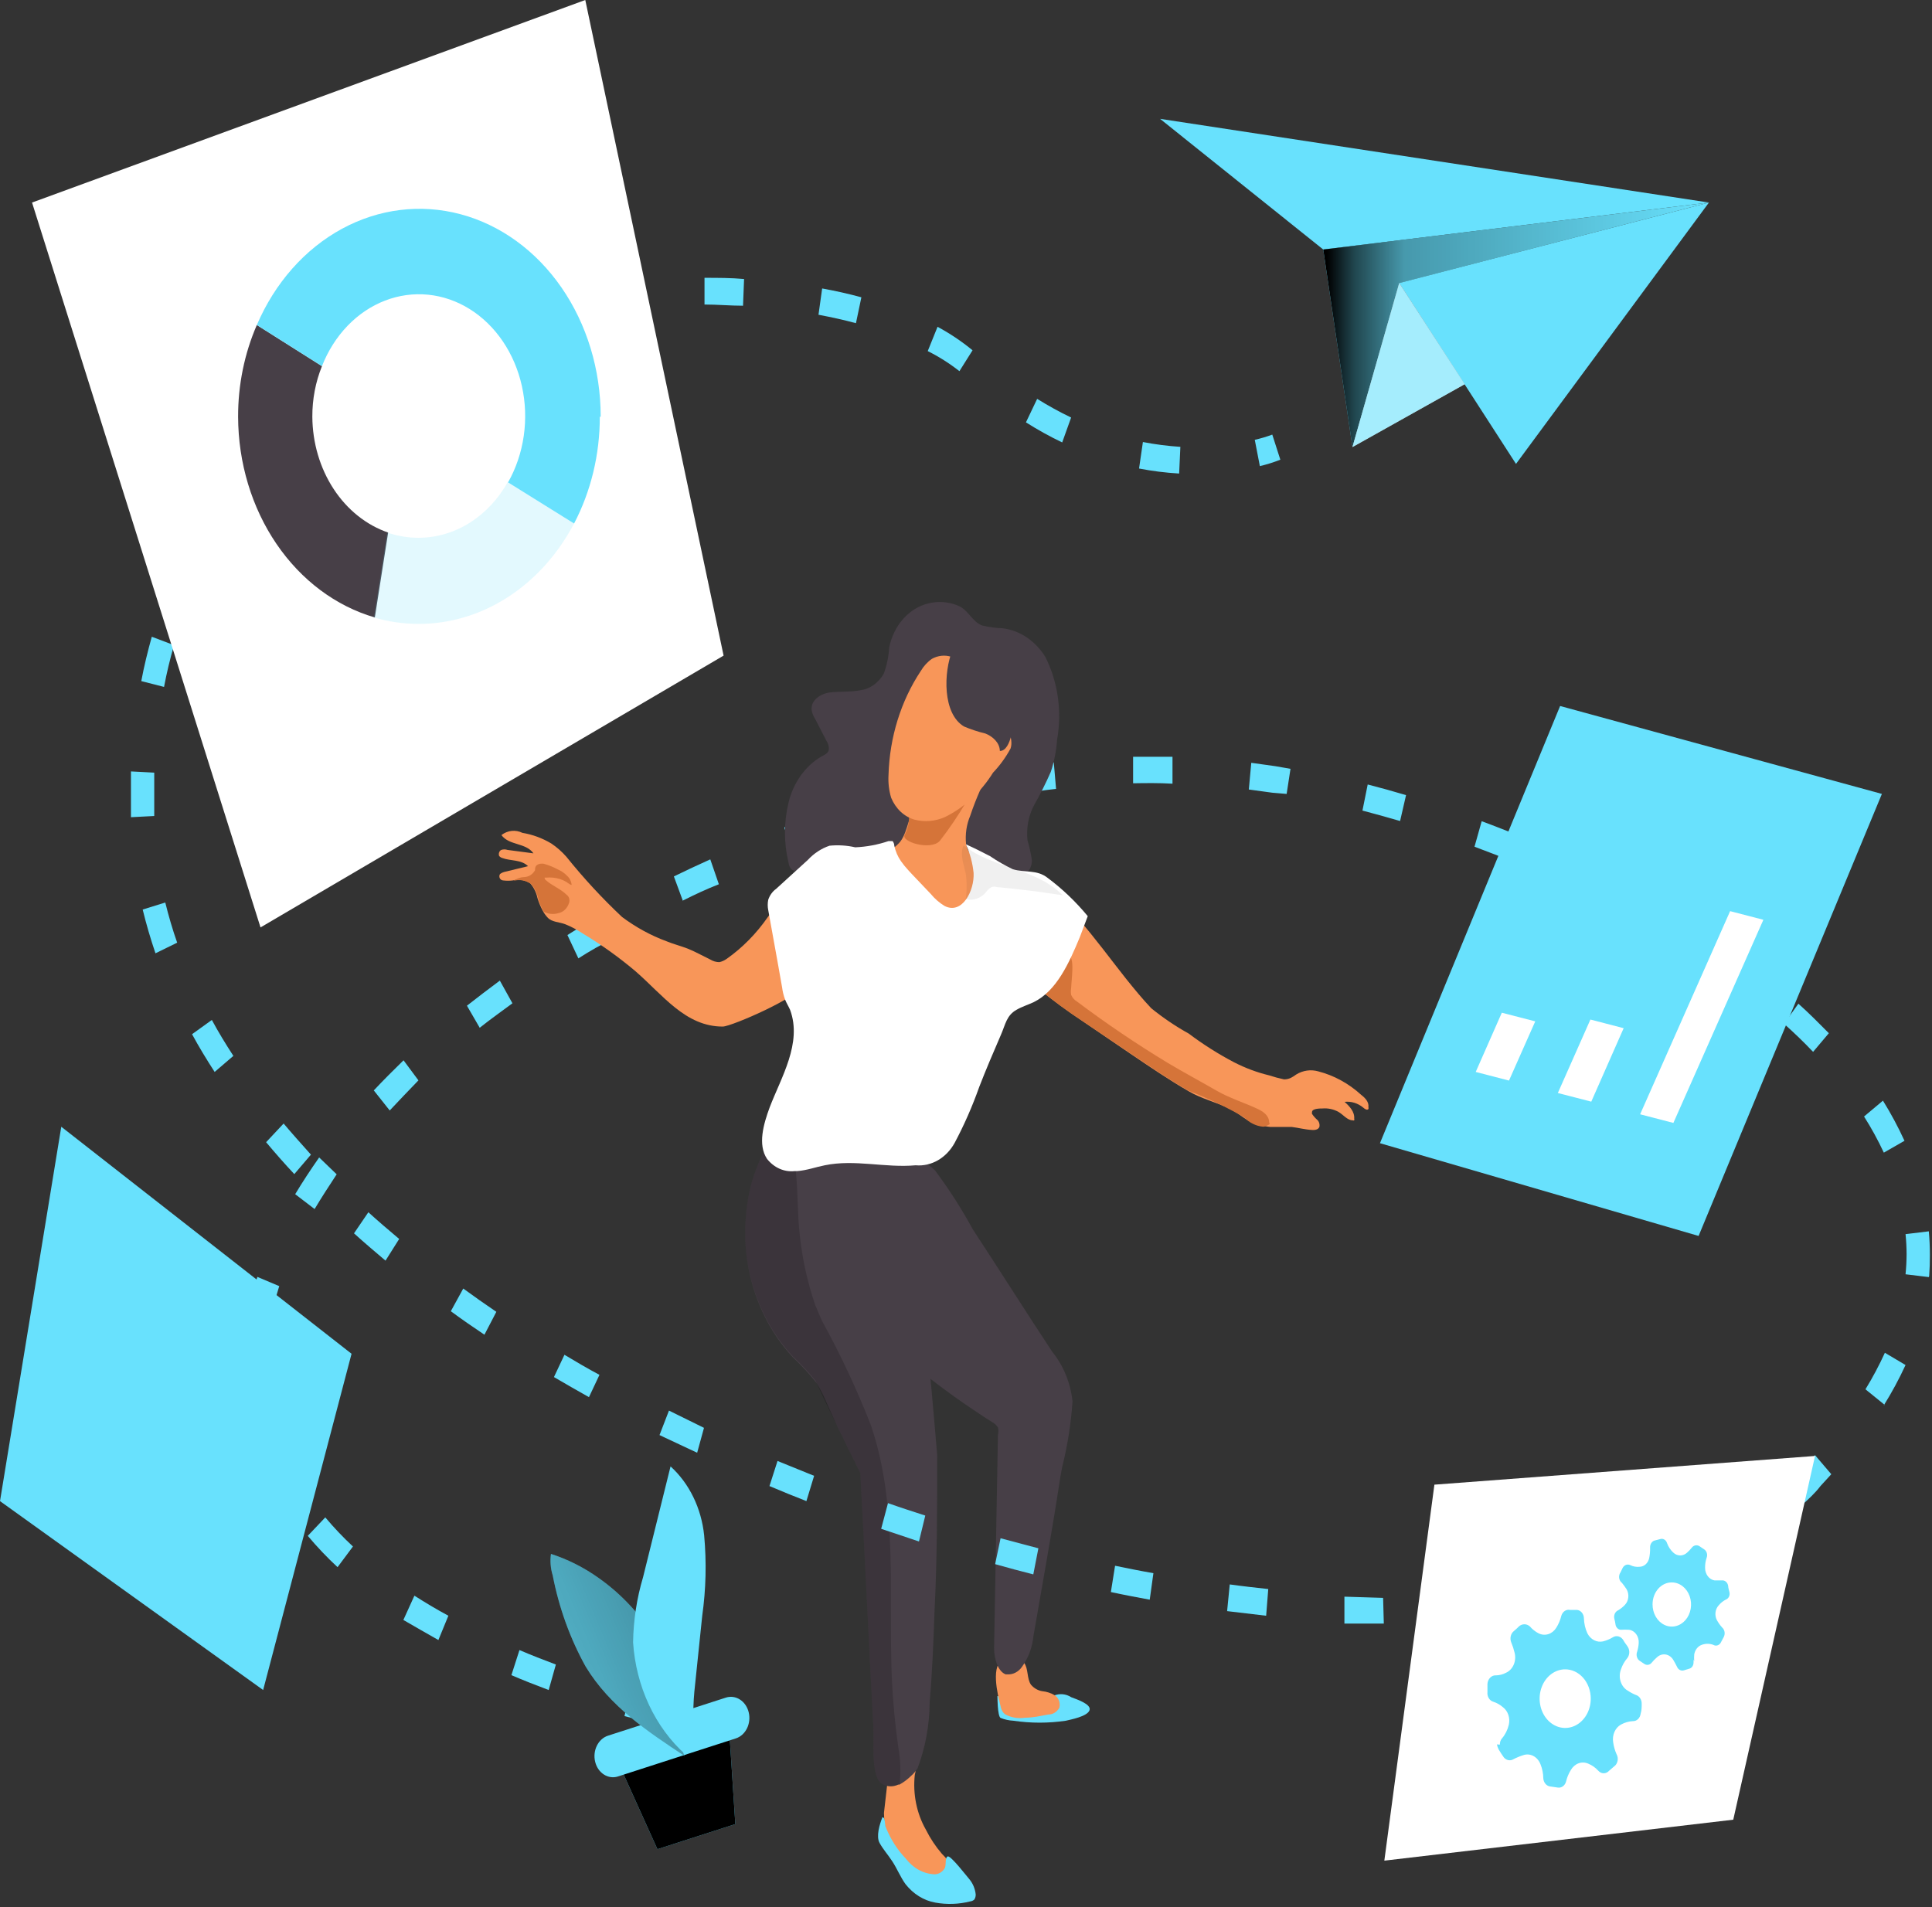 <svg width="391" height="386" viewBox="0 0 391 386" fill="none" xmlns="http://www.w3.org/2000/svg">
<rect x="0" y="0" width="391" height="386" fill="#333333" stroke="none"/>
<path d="M130.355 348.373L126.387 347.357L127.556 342.075C128.832 342.481 130.072 342.847 131.347 343.172L130.355 348.373Z" fill="#68E1FD"/>
<path d="M190.626 375.23C191.922 376.527 193.034 378.049 193.921 379.74C194.095 380.054 194.17 380.427 194.133 380.797C194.133 381.365 193.46 381.69 192.929 381.853C190.732 382.503 188.409 382.293 186.329 381.255C184.248 380.216 182.531 378.41 181.449 376.124C179.808 373.429 178.919 370.228 178.897 366.941L179.5 361.659C179.573 360.839 179.739 360.033 179.996 359.262C180.338 358.51 180.78 357.825 181.307 357.23C182.182 356.099 183.241 355.174 184.425 354.508C184.562 354.452 184.713 354.452 184.85 354.508C185.134 354.508 185.275 354.914 185.346 355.199C185.544 356.554 185.471 357.943 185.134 359.262C184.721 363.132 185.511 367.045 187.366 370.314C188.262 372.108 189.358 373.76 190.626 375.23Z" fill="#F89659"/>
<path d="M216.81 343.538C216.275 343.193 215.681 342.986 215.069 342.93C214.458 342.874 213.843 342.97 213.267 343.213C212.735 343.624 212.227 344.071 211.743 344.553C210.218 345.246 208.52 345.246 206.995 344.553C205.32 343.954 203.6 343.532 201.857 343.294C201.857 343.294 201.857 347.357 202.495 347.723C203.329 348.056 204.2 348.248 205.082 348.291C208.61 348.813 212.183 348.813 215.711 348.291C216.704 348.048 220.034 347.438 220.495 346.179C220.955 344.919 217.731 343.903 216.81 343.538Z" fill="#68E1FD"/>
<path d="M196.295 380.512C196.934 381.328 197.342 382.349 197.464 383.438C197.48 383.817 197.38 384.191 197.18 384.494C196.943 384.699 196.661 384.825 196.365 384.86C194.037 385.447 191.634 385.53 189.279 385.103C186.957 384.687 184.83 383.367 183.256 381.365C182.228 379.943 181.555 378.237 180.598 376.774C179.641 375.311 178.756 374.377 178.012 373.036C177.267 371.695 178.012 369.298 178.578 367.835C179.216 367.835 179.004 369.257 179.287 369.907C180.252 372.296 181.625 374.438 183.326 376.205C184.054 377.162 184.945 377.937 185.945 378.482C186.944 379.027 188.031 379.331 189.137 379.374C189.54 379.375 189.937 379.264 190.294 379.052C190.652 378.84 190.96 378.532 191.192 378.155C191.547 377.505 191.192 376.002 191.795 375.758C192.397 375.514 195.728 379.862 196.295 380.512Z" fill="#68E1FD"/>
<path d="M147.575 350.12L125.359 357.271L133.048 374.295L148.815 369.217L147.575 350.12Z" fill="#68E1FD"/>
<path d="M147.575 350.12L125.359 357.271L133.048 374.295L148.815 369.217L147.575 350.12Z" fill="url(#paint0_linear)"/>
<path d="M146.892 343.617L123.052 351.317C121.056 351.962 119.891 354.332 120.451 356.611C121.01 358.889 123.083 360.214 125.079 359.569L148.919 351.869C150.915 351.224 152.08 348.854 151.521 346.576C150.961 344.297 148.889 342.972 146.892 343.617Z" fill="#68E1FD"/>
<path d="M234.774 24.054L345.854 40.997L267.797 50.505L234.774 24.054Z" fill="#68E1FD"/>
<path d="M267.797 50.505L273.714 90.486L283.174 57.29L345.854 40.997L267.797 50.505Z" fill="#68E1FD"/>
<path d="M267.797 50.505L273.714 90.486L283.174 57.29L345.854 40.997L267.797 50.505Z" fill="url(#paint1_linear)"/>
<path d="M306.808 93.899L283.175 57.29L345.854 40.997L306.808 93.899Z" fill="#68E1FD"/>
<path d="M273.714 90.486L296.426 77.768L283.175 57.29L273.714 90.486Z" fill="white"/>
<path opacity="0.59" d="M273.714 90.486L296.426 77.768L283.175 57.29L273.714 90.486Z" fill="#68E1FD"/>
<path d="M254.97 94.346L253.943 89.023C255.141 88.752 256.324 88.4 257.486 87.967L259.116 93.046C257.76 93.582 256.375 94.016 254.97 94.346Z" fill="#68E1FD"/>
<path d="M111.045 342.075C108.458 341.1 105.943 340.125 103.498 339.068L105.128 333.989C107.502 335.005 109.982 335.98 112.497 336.915L111.045 342.075ZM88.722 331.958C86.242 330.576 83.833 329.154 81.636 327.895L83.868 322.978C86.03 324.36 88.333 325.741 90.742 327.041L88.722 331.958ZM280.057 328.626H272.084V323.181L279.915 323.425L280.057 328.626ZM296.001 328.301L295.753 322.897C298.411 322.897 301.033 322.531 303.548 322.247L303.938 327.651C301.458 327.935 298.8 328.138 296.072 328.301H296.001ZM256.246 327.041L248.345 326.107L248.876 320.703C251.498 321.069 254.085 321.353 256.671 321.637L256.246 327.041ZM320.024 325.091L319.209 319.768C321.796 319.24 324.382 318.631 326.827 317.981L327.89 323.263C325.233 324.116 322.575 324.725 319.882 325.254L320.024 325.091ZM343.303 317.94L341.638 312.902C344.118 311.805 346.492 310.667 348.724 309.448L350.779 314.324C348.264 315.786 345.748 317.005 343.161 318.102L343.303 317.94ZM68.314 317.209C66.192 315.242 64.18 313.125 62.29 310.87L65.833 307.132C67.591 309.227 69.46 311.195 71.431 313.024L68.314 317.209ZM364.669 304.613L361.763 300.306C363.003 299.209 364.208 298.031 365.307 296.812L367.326 294.536L370.621 298.396L368.425 300.794C367.326 302.256 365.874 303.556 364.527 304.775L364.669 304.613ZM52.865 295.349C51.659 292.487 50.709 289.492 50.03 286.41L54.637 285.232C55.164 288.033 55.96 290.758 57.011 293.358L52.865 295.349ZM141.091 294.049L133.473 290.473L135.387 285.516C137.761 286.694 140.17 287.873 142.473 289.01L141.091 294.049ZM381.393 284.338L377.531 281.209C378.982 278.846 380.296 276.376 381.464 273.814L385.645 276.293C384.333 279.141 382.853 281.883 381.216 284.5L381.393 284.338ZM119.194 282.794C116.785 281.453 114.411 280.072 112.108 278.731L114.234 274.221C116.537 275.602 118.875 276.984 121.32 278.284L119.194 282.794ZM98.041 270.158C95.738 268.614 93.435 267.029 91.238 265.404L93.754 260.812C95.915 262.397 98.183 263.982 100.451 265.526L98.041 270.158ZM54.459 268.573L49.818 267.557C50.364 264.46 51.123 261.417 52.086 258.456L56.514 260.325C55.676 262.945 55.013 265.634 54.53 268.37L54.459 268.573ZM390.357 258.496L385.645 257.927C385.78 256.579 385.851 255.222 385.857 253.864C385.853 252.506 385.782 251.15 385.645 249.801L390.357 249.232C390.499 250.812 390.57 252.398 390.57 253.986C390.579 255.424 390.532 256.861 390.428 258.293L390.357 258.496ZM78.022 255.165C75.861 253.336 73.699 251.508 71.644 249.639L74.549 245.372C76.569 247.201 78.66 248.989 80.786 250.776L78.022 255.165ZM63.672 244.722L59.739 241.716C61.227 239.237 62.857 236.759 64.593 234.28L68.136 237.693C66.613 240.009 65.054 242.406 63.672 244.722ZM59.562 237.652C57.578 235.54 55.664 233.346 53.857 231.192L57.4 227.413C59.172 229.526 60.944 231.477 62.928 233.711L59.562 237.652ZM381.251 233.305C380.066 230.764 378.728 228.32 377.247 225.991L381.074 222.781C382.683 225.376 384.139 228.09 385.432 230.908L381.251 233.305ZM78.872 224.772L75.648 220.709C77.561 218.678 79.581 216.646 81.671 214.615L84.683 218.678C82.663 220.79 80.715 222.781 78.872 224.772ZM43.44 216.971C41.81 214.452 40.251 211.892 38.869 209.332L42.873 206.448C44.184 208.886 45.672 211.323 47.231 213.721L43.44 216.971ZM366.936 212.908C365.129 210.998 363.145 209.089 361.055 207.22L363.96 203.157C366.157 205.107 368.212 207.22 370.125 209.129L366.936 212.908ZM97.085 208.032L94.498 203.563C96.659 201.856 98.927 200.15 101.159 198.484L103.71 203.075C101.584 204.66 99.21 206.326 97.085 208.032ZM348.264 197.021C346.102 195.477 343.835 193.974 341.532 192.511L343.835 187.757C346.209 189.261 348.547 190.845 350.744 192.389L348.264 197.021ZM117.068 194.014L114.836 189.261C117.139 187.798 119.548 186.376 121.922 185.197L124.048 190.073C121.71 191.13 119.3 192.552 117.068 193.974V194.014ZM31.464 192.958C30.472 190.033 29.586 187.026 28.877 184.1L33.448 182.678C34.121 185.401 34.936 188.204 35.858 190.805L31.464 192.958ZM327.607 184.466L320.52 180.85L322.363 175.852C324.808 177.071 327.288 178.29 329.662 179.55L327.607 184.466ZM138.221 182.394L136.379 177.396C138.788 176.218 141.304 175.04 143.749 173.943L145.485 178.981C143.076 179.915 140.56 181.094 138.221 182.272V182.394ZM305.851 174.268C303.406 173.293 300.926 172.317 298.411 171.383L299.863 166.223C302.414 167.157 304.965 168.173 307.41 169.148L305.851 174.268ZM160.225 172.642L158.737 167.482C161.288 166.548 163.839 165.613 166.39 164.76L167.736 169.961C165.362 170.936 162.705 171.83 160.225 172.642ZM283.352 166.182C280.836 165.451 278.25 164.719 275.734 164.069L276.797 158.787C279.348 159.437 281.97 160.169 284.557 160.941L283.352 166.182ZM26.503 165.41C26.503 163.947 26.503 162.525 26.503 161.103C26.503 159.681 26.503 157.771 26.503 156.146L31.216 156.39C31.216 157.934 31.216 159.478 31.216 161.103C31.216 162.728 31.216 163.825 31.216 165.166L26.503 165.41ZM182.866 165.41L181.803 160.453C184.39 159.762 187.011 159.112 189.598 158.503L190.519 163.825C187.968 164.191 185.382 164.841 182.866 165.491V165.41ZM260.392 160.697L257.486 160.453L252.738 159.803L253.234 154.399L258.159 155.09L261.171 155.618L260.392 160.697ZM205.968 160.697L205.33 155.333C207.987 154.927 210.645 154.602 213.267 154.318L213.727 159.681C211.141 159.925 208.554 160.453 205.968 160.656V160.697ZM229.318 158.584V153.18C231.975 153.18 234.632 153.18 237.29 153.18V158.625C234.526 158.462 231.904 158.503 229.318 158.543V158.584ZM33.2 139.04L28.594 137.862C29.161 134.815 29.905 131.808 30.72 128.882L35.22 130.589C34.414 133.362 33.739 136.183 33.2 139.04ZM41.42 114.662L37.346 111.939C38.718 109.254 40.208 106.65 41.81 104.138L45.637 107.348C44.09 109.679 42.659 112.107 41.349 114.621L41.42 114.662ZM238.636 95.849C235.917 95.692 233.207 95.352 230.522 94.834L231.302 89.47C233.812 89.955 236.343 90.281 238.884 90.445L238.636 95.849ZM55.877 94.305L52.688 90.242C54.672 88.211 56.763 86.179 58.959 84.31L61.794 88.657C59.739 90.486 57.719 92.355 55.877 94.305ZM214.968 89.551C212.459 88.354 210.01 86.998 207.633 85.488L209.901 80.734C212.136 82.125 214.43 83.386 216.775 84.513L214.968 89.551ZM74.833 79.19L72.601 74.396C74.939 73.014 77.384 71.633 79.687 70.333L81.601 75.29C79.404 76.59 77.03 77.89 74.833 79.19ZM194.169 75.127C192.148 73.543 190.001 72.183 187.756 71.064L189.74 66.148C192.224 67.479 194.597 69.07 196.826 70.902L194.169 75.127ZM96.34 69.195L94.959 63.994C97.474 63.141 100.096 62.328 102.718 61.556L103.817 66.838C101.301 67.529 98.785 68.342 96.34 69.195ZM173.228 65.416C170.819 64.766 168.268 64.198 165.646 63.71L166.39 58.387C169.118 58.875 171.776 59.484 174.327 60.175L173.228 65.416ZM119.3 63.466L118.627 58.103C121.249 57.697 123.942 57.331 126.6 57.046L127.025 62.45C124.261 62.938 121.674 62.938 119.3 63.466ZM150.375 61.882C147.823 61.882 145.201 61.638 142.579 61.638V56.234C145.272 56.234 147.965 56.234 150.587 56.477L150.375 61.882Z" fill="#68E1FD"/>
<path d="M179.96 131.036C179.851 132.867 179.48 134.665 178.862 136.359C178.323 137.3 177.608 138.091 176.768 138.675C175.928 139.258 174.985 139.619 174.008 139.731C172.059 140.097 170.075 139.934 168.126 140.137C166.177 140.341 164.051 141.641 164.264 143.713C164.364 144.348 164.595 144.947 164.937 145.46L167.311 150.051C167.618 150.501 167.77 151.066 167.736 151.636C167.736 152.408 166.85 152.814 166.213 153.139C164.606 154.079 163.187 155.391 162.047 156.993C160.906 158.595 160.068 160.451 159.587 162.444C158.62 166.431 158.62 170.646 159.587 174.633C159.617 174.913 159.694 175.182 159.816 175.426C159.938 175.67 160.101 175.884 160.296 176.055C160.621 176.258 160.988 176.357 161.358 176.34C162.471 176.557 163.533 177.028 164.483 177.726C165.433 178.424 166.25 179.335 166.886 180.403C168.116 182.62 169.217 184.927 170.181 187.31C172.836 193.02 176.713 197.862 181.449 201.38C186.184 204.898 191.622 206.978 197.251 207.423C198.173 207.527 199.104 207.402 199.98 207.057C201.028 206.449 201.874 205.464 202.389 204.254C204.834 199.134 204.125 192.999 204.302 187.392C204.292 184.609 204.749 181.85 205.649 179.265C206.216 177.803 206.747 177.721 207.562 176.868C207.95 176.575 208.269 176.177 208.492 175.71C208.714 175.242 208.833 174.719 208.838 174.186C208.649 172.804 208.353 171.444 207.952 170.123C207.658 167.57 208.16 164.98 209.369 162.81C210.57 160.685 211.67 158.488 212.664 156.227C213.356 154.126 213.785 151.924 213.94 149.686C214.952 143.974 214.107 138.034 211.566 132.986C210.572 131.373 209.29 130.021 207.806 129.02C206.321 128.018 204.668 127.39 202.956 127.176C201.55 127.129 200.151 126.939 198.775 126.607C196.684 125.835 195.976 123.357 193.779 122.544C191.877 121.783 189.829 121.642 187.862 122.138C185.945 122.61 184.184 123.697 182.785 125.272C181.387 126.848 180.407 128.847 179.96 131.036Z" fill="#473F47"/>
<path d="M202.495 345.325C202.563 345.736 202.708 346.124 202.921 346.463C203.107 346.743 203.35 346.966 203.629 347.113C204.838 347.689 206.159 347.886 207.456 347.682C209.05 347.682 210.609 347.316 212.168 347.032C212.612 347.037 213.05 346.913 213.44 346.671C213.83 346.43 214.161 346.078 214.401 345.65C214.515 345.168 214.483 344.656 214.309 344.198C214.135 343.74 213.83 343.364 213.444 343.131C212.671 342.678 211.829 342.402 210.964 342.319C210.092 342.19 209.282 341.733 208.661 341.018C207.775 339.759 208.165 337.768 207.243 336.549C206.678 336.064 206.02 335.74 205.323 335.606C204.627 335.472 203.912 335.53 203.24 335.777C200.37 336.793 201.893 343.009 202.495 345.325Z" fill="#F89659"/>
<path d="M214.967 296.934C214.79 297.787 214.649 298.64 214.507 299.493C212.912 310.057 210.964 320.581 209.157 331.104C208.931 333.421 208.118 335.611 206.818 337.402C206.463 337.907 206.007 338.307 205.489 338.569C204.971 338.83 204.406 338.946 203.842 338.906H203.523C202.035 338.337 201.184 335.94 201.184 333.542L201.964 290.473C202.086 289.968 202.086 289.434 201.964 288.929C201.67 288.472 201.28 288.108 200.83 287.873C199.767 287.223 198.739 286.532 197.712 285.841C194.558 283.769 191.476 281.534 188.464 279.218C184.425 276.09 180.492 272.799 176.701 269.264C173.945 267.339 171.76 264.507 170.429 261.137C169.168 256.993 167.725 252.925 166.106 248.948C164.233 243.926 162.005 239.089 159.445 234.483C159.126 233.955 157.922 231.273 157.248 231.151L183.008 234.402C185.292 234.287 187.526 235.19 189.244 236.921C192.051 240.679 194.609 244.672 196.897 248.867C202.247 256.993 207.527 265.404 212.983 273.652C215.222 276.411 216.648 279.908 217.058 283.647C216.754 288.145 216.054 292.597 214.967 296.934Z" fill="#473F47"/>
<path d="M185.7 357.921C185.352 358.476 184.935 358.969 184.46 359.384C183.731 360.113 182.921 360.728 182.051 361.212H181.803C180.816 361.68 179.707 361.68 178.72 361.212C176.134 359.953 176.913 352.68 176.771 349.835C176.523 345.366 176.311 340.937 176.063 336.468C175.638 327.773 175.177 319.078 174.752 310.342C174.539 306.279 174.291 302.216 174.114 298.152L172.803 295.511L172.201 294.333L171.492 292.911L170.748 291.326C170.323 290.514 169.898 289.62 169.437 288.685C168.693 287.101 167.984 285.435 167.24 283.81C166.776 282.718 166.256 281.66 165.681 280.64C165.492 280.296 165.278 279.97 165.043 279.665C163.625 277.903 162.097 276.26 160.473 274.749C155.572 269.514 152.31 262.574 151.189 255.002C150.896 252.934 150.777 250.839 150.835 248.745C150.873 245.49 151.327 242.26 152.182 239.156C152.852 236.941 153.706 234.804 154.733 232.777C155.539 230.974 156.619 229.351 157.922 227.982C158.531 227.336 159.224 226.801 159.977 226.398C164.866 223.838 169.827 230.217 173.228 233.589C176.63 236.962 182.511 241.716 184.354 246.795C186.196 251.873 189.669 294.536 189.669 294.536C189.669 305.019 189.669 315.502 189.137 325.944C188.925 332.161 188.677 338.377 188.145 344.553C188.121 349.152 187.29 353.699 185.7 357.921Z" fill="#473F47"/>
<path d="M182.051 361.212H181.803C180.816 361.68 179.707 361.68 178.72 361.212C176.134 359.953 176.913 352.68 176.771 349.835C176.523 345.366 176.311 340.937 176.063 336.468C175.638 327.773 175.177 319.078 174.752 310.342C174.539 306.279 174.291 302.216 174.114 298.152L172.803 295.511L172.201 294.333L171.492 292.911L170.748 291.326C170.323 290.514 169.898 289.62 169.437 288.685L166.921 283.525L165.043 279.462C163.625 277.7 162.097 276.057 160.473 274.546C155.606 269.364 152.346 262.502 151.189 255.002C150.896 252.934 150.777 250.839 150.835 248.745C150.873 245.49 151.327 242.26 152.182 239.156C152.852 236.941 153.706 234.804 154.733 232.777C155.539 230.974 156.619 229.351 157.922 227.982C158.207 228.283 158.457 228.624 158.666 228.998C161.358 233.427 161.217 239.237 161.5 244.641C161.678 251.382 162.877 258.036 165.043 264.307L166 266.541C166.128 266.861 166.27 267.173 166.425 267.476C170.119 274.194 173.398 281.199 176.24 288.442C181.803 304.694 179.783 322.491 180.492 339.718C180.711 344.484 181.16 349.231 181.838 353.939C182.256 356.334 182.328 358.791 182.051 361.212Z" fill="url(#paint2_linear)"/>
<path d="M261.419 228.104C259.966 228.104 258.514 228.104 257.096 228.104C255.608 227.968 254.148 227.557 252.774 226.885C251.463 226.194 250.364 225.138 249.018 224.488C246.254 223.106 243.242 222.456 240.55 220.872C236.475 218.515 232.542 215.833 228.644 213.192L219.219 206.773C216.035 204.684 212.948 202.405 209.972 199.947L208.235 198.403C207.385 197.59 206.322 196.696 205.259 197.062C204.828 197.296 204.442 197.628 204.125 198.037C202.892 199.973 202.112 202.239 201.858 204.619C201.391 206.693 200.688 208.688 199.767 210.551C198.031 214.208 196.401 217.946 194.523 221.481C193.159 224.939 191.235 228.069 188.854 230.705C187.29 231.654 185.503 232.009 183.752 231.72C180.006 231.145 176.221 230.981 172.449 231.233C170.723 231.699 168.971 232.025 167.205 232.208C164.476 232.141 161.835 231.089 159.658 229.201C157.744 227.495 158.595 225.138 159.374 222.903C162.351 214.005 165.291 208.804 161.819 199.662C162.492 201.45 148.071 207.788 146.264 207.788C138.717 207.788 134.217 201.45 128.548 196.534C125.177 193.697 121.624 191.157 117.919 188.936C116.792 188.184 115.606 187.558 114.375 187.067C113.206 186.62 111.683 186.66 110.832 185.726C110.478 185.354 110.168 184.931 109.911 184.466C109.441 183.627 109.061 182.727 108.777 181.784C108.539 180.662 108.037 179.636 107.324 178.818C106.255 178.101 104.987 177.882 103.781 178.209C103.133 178.29 102.48 178.29 101.832 178.209C101.709 178.205 101.589 178.17 101.478 178.106C101.368 178.043 101.271 177.953 101.195 177.843C101.105 177.709 101.057 177.545 101.057 177.376C101.057 177.207 101.105 177.043 101.195 176.909C101.441 176.716 101.718 176.578 102.01 176.502L106.864 175.324C105.482 173.943 103.321 174.308 101.62 173.658C101.391 173.588 101.182 173.447 101.017 173.252C100.934 173.025 100.932 172.771 101.012 172.542C101.091 172.314 101.246 172.131 101.443 172.033C101.858 171.888 102.302 171.888 102.718 172.033L107.962 172.724C106.403 170.53 103.072 171.18 101.478 169.026C102.098 168.55 102.812 168.26 103.554 168.182C104.297 168.104 105.045 168.241 105.73 168.579C107.771 168.913 109.748 169.641 111.576 170.733C112.687 171.475 113.711 172.376 114.623 173.414C118.126 177.774 121.891 181.847 125.891 185.604C128.687 187.694 131.713 189.348 134.891 190.52C136.272 191.089 137.725 191.455 139.107 191.983C140.489 192.511 142.225 193.486 143.749 194.218C144.316 194.564 144.949 194.745 145.591 194.746C146.106 194.633 146.598 194.412 147.044 194.096C150.243 191.848 153.073 188.974 155.406 185.604C157.922 182.191 160.862 179.184 163.52 175.934C164.55 174.539 165.831 173.416 167.276 172.642C169.969 171.586 172.839 173.13 175.709 173.252C176.905 173.32 178.101 173.098 179.218 172.601C180.335 172.104 181.349 171.343 182.193 170.367C183.858 168.132 183.787 164.801 185.736 162.566C186.83 161.376 188.192 160.56 189.669 160.209C191.289 159.608 192.865 158.861 194.381 157.975C195.586 157.324 197.11 156.715 198.173 157.649C198.338 157.773 198.473 157.941 198.566 158.14C198.658 158.339 198.706 158.562 198.704 158.787C198.697 159.181 198.586 159.564 198.385 159.884C197.632 161.575 196.958 163.311 196.366 165.085C195.603 166.874 195.307 168.878 195.515 170.855C196.011 173.658 199.058 175.243 201.113 176.259C204.09 177.721 207.385 177.965 210.361 179.347C213.329 180.918 215.992 183.156 218.192 185.929C221.735 189.992 224.676 194.055 227.9 198.118C229.53 200.15 231.195 202.181 233.003 204.091C235.403 206.034 237.939 207.746 240.585 209.211C243.51 211.414 246.578 213.356 249.762 215.021C252.035 216.188 254.411 217.074 256.848 217.662C257.84 217.99 258.845 218.262 259.86 218.475C260.923 218.475 261.49 218.068 262.376 217.459C263.727 216.65 265.289 216.433 266.769 216.849C269.967 217.664 272.96 219.303 275.521 221.644C276.265 222.213 277.08 223.066 276.939 224.082C276.976 224.214 276.976 224.356 276.939 224.488C276.655 224.772 276.23 224.488 275.911 224.204C274.814 223.295 273.466 222.876 272.12 223.025C273.112 223.919 274.175 225.016 274.068 226.438C274.104 226.543 274.104 226.659 274.068 226.763C274.019 226.792 273.964 226.807 273.909 226.807C273.854 226.807 273.799 226.792 273.75 226.763C272.651 226.763 271.836 225.585 270.809 225.016C269.811 224.494 268.714 224.27 267.62 224.366C267.124 224.366 265.529 224.366 265.529 225.097C265.499 225.217 265.499 225.344 265.529 225.463C265.826 225.905 266.171 226.301 266.557 226.641C266.749 226.808 266.895 227.034 266.977 227.294C267.059 227.554 267.073 227.835 267.017 228.104C266.769 228.673 266.096 228.754 265.529 228.714C264.041 228.632 262.766 228.267 261.419 228.104Z" fill="#F89659"/>
<path d="M256.955 227.535C256.566 227.812 256.132 227.992 255.679 228.064C254.213 227.946 252.825 227.258 251.746 226.113C248.101 224.035 244.336 222.243 240.479 220.75C236.404 218.393 232.471 215.712 228.573 213.071L219.219 206.773C216.035 204.684 212.948 202.405 209.971 199.947C210.786 200.637 214.152 194.786 214.719 194.258C218.015 191.17 216.845 197.793 216.774 200.028C216.703 200.471 216.703 200.926 216.774 201.369C217.03 201.947 217.44 202.417 217.944 202.71C223.896 207.179 230.026 211.323 236.333 215.143C239.522 217.052 242.817 218.8 246.041 220.669C248.699 222.213 251.569 223.107 254.333 224.366C255.502 224.894 256.813 225.707 256.848 227.129C256.902 227.257 256.938 227.394 256.955 227.535Z" fill="#D57439"/>
<path d="M183.964 164.882C184.049 166.304 183.752 167.722 183.114 168.945C182.193 170.367 188.358 172.236 190.2 170.205C192.122 167.729 193.898 165.11 195.515 162.363L183.964 164.882Z" fill="#D57439"/>
<path d="M191.263 165.369C189.288 166.25 187.129 166.434 185.063 165.898C184.039 165.608 183.085 165.06 182.27 164.294C181.455 163.527 180.799 162.562 180.35 161.469C179.904 159.981 179.723 158.406 179.819 156.837C180.044 149.23 182.321 141.89 186.338 135.83C186.93 134.827 187.703 133.981 188.606 133.352C189.83 132.673 191.228 132.529 192.539 132.946C195.061 133.71 197.3 135.392 198.917 137.74C200.517 140.054 201.873 142.577 202.956 145.257C203.735 146.923 205.188 149.564 204.515 151.514C203.533 153.317 202.341 154.957 200.972 156.39C198.513 160.346 195.155 163.452 191.263 165.369Z" fill="#F89659"/>
<path d="M193.212 231.314C192.383 232.827 191.208 234.051 189.815 234.853C188.422 235.656 186.864 236.005 185.311 235.865C179.181 236.434 173.016 234.605 166.921 235.865C165.043 236.23 163.378 236.88 161.323 237.043H160.792C159.76 237.154 158.72 236.988 157.755 236.558C156.789 236.128 155.924 235.445 155.229 234.564C153.315 231.68 154.52 227.535 155.76 224.163C158.063 218.109 162.386 211.161 159.906 204.416C159.587 203.685 159.162 203.035 158.878 202.303C158.587 201.51 158.385 200.677 158.276 199.825L157.355 194.624C156.717 191.17 156.114 187.717 155.477 184.222C155.335 183.527 155.335 182.804 155.477 182.11C155.789 181.201 156.348 180.432 157.071 179.915L163.484 174.064C164.732 172.722 166.237 171.734 167.878 171.18C169.619 171.005 171.373 171.114 173.087 171.505C175.368 171.409 177.629 170.986 179.819 170.245C180.102 170.245 180.421 170.245 180.634 170.245C180.854 170.491 180.982 170.827 180.988 171.18C181.234 172.322 181.693 173.39 182.334 174.308C182.793 174.956 183.29 175.567 183.822 176.137L184.496 176.868L188.358 180.931C189.169 181.913 190.115 182.736 191.157 183.369C194.7 185.197 197.216 180.322 197.039 176.706C196.835 174.675 196.307 172.706 195.48 170.895C197.11 171.627 198.739 172.439 200.369 173.293C201.846 174.302 203.386 175.184 204.976 175.934C207.456 176.706 209.83 175.934 212.062 177.721C215.011 179.92 217.723 182.511 220.141 185.441L218.511 189.748C216.349 194.949 213.834 200.556 209.227 202.831C208.023 203.4 206.783 203.766 205.684 204.416C203.7 205.554 203.487 207.342 202.602 209.373C201.078 212.908 199.554 216.443 198.173 220.019C196.788 223.931 195.129 227.709 193.212 231.314Z" fill="white"/>
<path d="M199.625 180.484C199.912 180.083 200.276 179.763 200.688 179.55C201.025 179.448 201.379 179.448 201.716 179.55C206.18 179.956 210.645 180.525 215.074 181.216C209.582 175.608 200.901 175.852 195.019 171.098C194.204 172.846 195.019 174.877 195.444 176.787C195.693 178.509 195.693 180.266 195.444 181.988C196.195 182.187 196.978 182.153 197.713 181.888C198.448 181.624 199.108 181.139 199.625 180.484Z" fill="url(#paint3_linear)"/>
<path d="M112.993 184.832C112.014 185.125 110.976 185.025 110.053 184.547C109.576 183.713 109.195 182.812 108.919 181.866C108.681 180.743 108.178 179.717 107.466 178.9C106.396 178.186 105.128 177.968 103.923 178.29C104.592 177.805 105.364 177.538 106.155 177.518C106.581 177.503 106.997 177.369 107.367 177.129C107.737 176.888 108.051 176.548 108.281 176.137C108.281 175.812 108.281 175.405 108.635 175.121C108.99 174.837 109.557 174.755 110.053 174.837C111.054 175.113 112.028 175.508 112.958 176.015C113.626 176.296 114.24 176.724 114.765 177.274C115.019 177.492 115.231 177.766 115.389 178.08C115.548 178.395 115.649 178.742 115.686 179.103C115.367 179.103 114.907 178.696 114.588 178.493C114.182 178.251 113.754 178.06 113.312 177.924C112.412 177.649 111.477 177.553 110.549 177.64C110.549 177.64 110.265 177.64 110.23 177.64C110.194 177.64 110.23 178.006 110.442 178.128C111.753 179.306 113.419 179.875 114.694 181.134C114.902 181.274 115.064 181.488 115.155 181.744C115.277 182.082 115.277 182.462 115.155 182.8C114.981 183.326 114.69 183.791 114.311 184.147C113.932 184.504 113.477 184.74 112.993 184.832Z" fill="#D57439"/>
<path d="M203.983 338.906H203.665C202.176 338.337 201.326 335.94 201.326 333.542L201.964 290.473C202.086 289.968 202.086 289.434 201.964 288.929C201.67 288.472 201.28 288.108 200.83 287.873C199.767 287.223 198.739 286.532 197.712 285.841C194.558 283.769 191.476 281.534 188.464 279.218L186.622 262.031C186.622 262.031 205.294 276.212 207.243 282.875C209.192 289.539 203.983 338.906 203.983 338.906Z" fill="url(#paint4_linear)"/>
<path d="M195.09 147.045C196.498 147.641 197.943 148.117 199.413 148.467C200.865 149.036 202.318 150.295 202.353 152.002C203.594 152.002 204.267 150.376 204.621 149.036C205.339 146.795 205.815 144.461 206.038 142.088C206.239 139.708 205.74 137.32 204.621 135.302C202.601 132.011 195.125 125.835 192.751 131.605C190.944 136.074 190.732 144.444 195.09 147.045Z" fill="#473F47"/>
<path d="M232.684 323.791C230.062 323.303 227.44 322.816 224.818 322.247L225.668 316.924C228.255 317.452 230.841 317.981 233.428 318.427L232.684 323.791Z" fill="#68E1FD"/>
<path d="M209.121 318.671C206.535 318.021 203.984 317.33 201.397 316.599L202.495 311.358L210.149 313.389L209.121 318.671Z" fill="#68E1FD"/>
<path d="M185.984 312.008L178.331 309.448L179.712 304.247C182.228 305.141 184.744 305.954 187.259 306.766L185.984 312.008Z" fill="#68E1FD"/>
<path d="M163.201 303.841C160.721 302.866 158.205 301.85 155.725 300.793L157.355 295.715L164.76 298.721L163.201 303.841Z" fill="#68E1FD"/>
<path d="M279.277 231.395L315.737 142.9L380.861 160.697L343.764 250.167L279.277 231.395Z" fill="#68E1FD"/>
<path d="M6.484 40.997L118.45 0L146.441 132.702L52.723 187.717L6.484 40.997Z" fill="white"/>
<path d="M0 303.841L53.255 342.075L71.148 274.017L12.401 228.063L0 303.841Z" fill="#68E1FD"/>
<path d="M280.163 376.612L290.296 300.509L367.326 294.699L350.779 368.323L280.163 376.612Z" fill="white"/>
<path d="M305.391 218.718L298.658 216.971L303.938 204.985L310.705 206.732L305.391 218.718Z" fill="white"/>
<path d="M313.717 220.831L306.949 219.125L317.756 194.705L324.524 196.412L313.717 220.831Z" fill="#68E1FD"/>
<path d="M322.044 222.985L315.276 221.237L321.867 206.366L328.599 208.114L322.044 222.985Z" fill="white"/>
<path d="M330.335 225.138L323.603 223.391L337.847 191.252L344.579 192.999L330.335 225.138Z" fill="#68E1FD"/>
<path d="M313.717 220.831L306.949 219.125L317.756 194.705L324.524 196.412L313.717 220.831Z" fill="url(#paint5_linear)"/>
<path d="M330.335 225.138L323.603 223.391L337.847 191.252L344.579 192.999L330.335 225.138Z" fill="url(#paint6_linear)"/>
<path d="M338.661 227.291L331.929 225.544L350.141 184.425L356.874 186.173L338.661 227.291Z" fill="white"/>
<path d="M63.211 84.351C63.195 80.815 63.861 77.318 65.16 74.112L51.979 65.782C49.471 71.549 48.173 77.907 48.188 84.351C48.214 93.684 50.948 102.743 55.958 110.099C60.968 117.455 67.97 122.691 75.861 124.982L78.553 107.795C74.146 106.283 70.277 103.19 67.516 98.97C64.754 94.75 63.245 89.626 63.211 84.351Z" fill="#473F47"/>
<path opacity="0.18" d="M116.182 105.966C112.906 112.181 108.283 117.318 102.764 120.877C97.244 124.437 91.016 126.299 84.683 126.282C81.647 126.283 78.624 125.846 75.683 124.982L78.376 107.795C80.422 108.498 82.547 108.854 84.683 108.851C88.297 108.859 91.855 107.821 95.026 105.832C98.198 103.843 100.88 100.969 102.824 97.475L116.182 105.966Z" fill="#68E1FD"/>
<path d="M121.391 84.351C121.4 91.965 119.599 99.438 116.182 105.966L102.824 97.637C104.436 94.786 105.516 91.584 105.998 88.232C106.48 84.88 106.353 81.45 105.624 78.156C104.896 74.863 103.582 71.778 101.765 69.095C99.948 66.412 97.667 64.188 95.065 62.562C92.463 60.937 89.597 59.946 86.645 59.651C83.694 59.356 80.721 59.764 77.913 60.848C75.105 61.932 72.523 63.67 70.329 65.952C68.134 68.235 66.374 71.013 65.16 74.112L51.979 65.782C55.632 57.254 61.695 50.395 69.182 46.324C76.668 42.252 85.137 41.208 93.207 43.362C101.277 45.515 108.473 50.739 113.623 58.182C118.773 65.625 121.574 74.849 121.568 84.351H121.391Z" fill="#68E1FD"/>
<path d="M303.548 353.127C303.538 352.894 303.571 352.662 303.644 352.445C303.718 352.228 303.83 352.031 303.973 351.867C304.633 351.097 305.108 350.146 305.355 349.104C305.506 348.449 305.474 347.755 305.265 347.122C305.055 346.488 304.678 345.945 304.186 345.569C303.581 345.047 302.896 344.661 302.166 344.431C301.804 344.318 301.49 344.057 301.282 343.699C301.073 343.341 300.985 342.908 301.032 342.481C301.032 341.953 301.032 341.384 301.032 340.856C301.046 340.61 301.102 340.37 301.196 340.149C301.291 339.928 301.423 339.731 301.584 339.569C301.745 339.406 301.933 339.282 302.136 339.203C302.339 339.124 302.554 339.092 302.768 339.109C303.467 339.098 304.155 338.918 304.788 338.581C305.47 338.278 306.028 337.692 306.35 336.939C306.672 336.186 306.734 335.321 306.524 334.517C306.353 333.806 306.128 333.112 305.851 332.445C305.688 332.059 305.648 331.62 305.739 331.204C305.83 330.788 306.045 330.422 306.347 330.17C306.717 329.867 307.072 329.542 307.41 329.195C307.725 328.918 308.111 328.768 308.509 328.768C308.906 328.768 309.292 328.918 309.607 329.195C310.126 329.795 310.739 330.278 311.414 330.617C312.029 330.918 312.716 330.969 313.36 330.762C314.004 330.555 314.567 330.103 314.957 329.479C315.425 328.744 315.773 327.918 315.985 327.041C316.106 326.633 316.353 326.288 316.678 326.072C317.004 325.855 317.387 325.781 317.756 325.863H319.174C319.553 325.904 319.905 326.105 320.16 326.429C320.416 326.752 320.557 327.174 320.555 327.61C320.594 328.66 320.836 329.687 321.264 330.617C321.578 331.219 322.045 331.697 322.602 331.987C323.159 332.278 323.78 332.366 324.382 332.242C325.073 332.075 325.74 331.802 326.366 331.429C326.73 331.186 327.162 331.113 327.572 331.227C327.981 331.34 328.337 331.631 328.563 332.039C328.811 332.527 329.201 332.933 329.484 333.42C329.676 333.763 329.762 334.168 329.73 334.573C329.698 334.977 329.549 335.358 329.307 335.655C328.77 336.284 328.348 337.03 328.067 337.849C327.753 338.647 327.726 339.555 327.991 340.377C328.256 341.198 328.793 341.866 329.484 342.237C330 342.587 330.546 342.873 331.114 343.091C331.451 343.2 331.745 343.435 331.951 343.76C332.157 344.084 332.261 344.478 332.248 344.878C332.248 345.529 332.248 346.179 332.035 346.869C331.983 347.296 331.795 347.686 331.507 347.964C331.219 348.241 330.852 348.387 330.477 348.373C329.641 348.414 328.821 348.649 328.067 349.063C327.494 349.374 327.028 349.893 326.739 350.54C326.451 351.187 326.357 351.925 326.473 352.639C326.587 353.473 326.814 354.282 327.146 355.036C327.262 355.237 327.342 355.464 327.38 355.701C327.418 355.938 327.413 356.182 327.367 356.417C327.32 356.653 327.233 356.875 327.11 357.07C326.987 357.266 326.83 357.431 326.65 357.555L325.658 358.409C325.366 358.741 324.971 358.928 324.559 358.928C324.148 358.928 323.753 358.741 323.461 358.409C322.883 357.777 322.194 357.292 321.441 356.987C320.81 356.702 320.113 356.676 319.468 356.913C318.822 357.149 318.267 357.635 317.898 358.287C317.46 358.986 317.136 359.771 316.941 360.603C316.835 361 316.61 361.34 316.304 361.564C315.999 361.787 315.635 361.879 315.276 361.822L313.611 361.578C313.271 361.507 312.962 361.309 312.731 361.015C312.5 360.721 312.361 360.347 312.335 359.953C312.324 358.969 312.131 358 311.768 357.108C311.479 356.356 310.957 355.753 310.302 355.415C309.648 355.078 308.908 355.029 308.225 355.28C307.557 355.49 306.906 355.762 306.276 356.093C305.958 356.28 305.594 356.341 305.242 356.268C304.89 356.194 304.568 355.99 304.328 355.686C303.973 355.158 303.619 354.671 303.3 354.102C303.14 353.785 303.02 353.442 302.946 353.086L303.548 353.127ZM316.8 337.89C315.775 337.882 314.771 338.223 313.916 338.87C313.061 339.517 312.392 340.44 311.995 341.524C311.598 342.607 311.491 343.801 311.686 344.954C311.882 346.108 312.372 347.168 313.094 348.002C313.816 348.836 314.737 349.405 315.742 349.637C316.746 349.869 317.788 349.754 318.736 349.306C319.683 348.859 320.493 348.098 321.063 347.122C321.633 346.146 321.937 344.997 321.937 343.822C321.937 343.036 321.801 342.258 321.537 341.533C321.272 340.808 320.885 340.15 320.397 339.598C319.909 339.046 319.331 338.611 318.695 338.318C318.059 338.025 317.379 337.879 316.693 337.89H316.8Z" fill="#68E1FD"/>
<path d="M342.736 335.899C342.753 336.129 342.753 336.36 342.736 336.59C342.725 336.871 342.631 337.141 342.471 337.354C342.31 337.568 342.092 337.714 341.85 337.768L340.787 338.093C340.51 338.18 340.214 338.149 339.954 338.008C339.694 337.866 339.487 337.623 339.37 337.321C339.122 336.833 338.874 336.346 338.591 335.899C338.404 335.614 338.168 335.376 337.898 335.2C337.628 335.024 337.329 334.913 337.02 334.875C336.711 334.837 336.398 334.872 336.102 334.978C335.805 335.085 335.531 335.26 335.295 335.493C334.94 335.798 334.608 336.138 334.303 336.508C334.118 336.753 333.865 336.915 333.586 336.967C333.308 337.019 333.022 336.957 332.78 336.793L331.929 336.224C331.633 336.057 331.404 335.765 331.292 335.409C331.18 335.052 331.192 334.66 331.327 334.314C331.501 333.751 331.608 333.163 331.646 332.567C331.686 331.918 331.505 331.276 331.142 330.777C330.779 330.277 330.261 329.957 329.697 329.885C329.143 329.845 328.586 329.845 328.032 329.885C327.755 329.877 327.49 329.752 327.288 329.535C327.085 329.318 326.959 329.024 326.933 328.707C326.883 328.363 326.812 328.024 326.721 327.691C326.634 327.362 326.654 327.007 326.778 326.693C326.902 326.379 327.12 326.128 327.394 325.985C327.925 325.692 328.415 325.308 328.847 324.847C329.232 324.449 329.478 323.903 329.536 323.312C329.595 322.72 329.463 322.125 329.166 321.637C328.878 321.199 328.57 320.779 328.244 320.378C328.096 320.269 327.969 320.125 327.872 319.956C327.776 319.786 327.712 319.595 327.685 319.395C327.659 319.195 327.669 318.991 327.717 318.796C327.764 318.601 327.847 318.42 327.961 318.265L328.386 317.371C328.541 317.075 328.785 316.855 329.072 316.75C329.359 316.645 329.669 316.664 329.945 316.802C330.549 317.093 331.207 317.205 331.858 317.127C332.305 317.114 332.735 316.931 333.081 316.608C333.427 316.284 333.67 315.838 333.772 315.339C333.903 314.673 333.962 313.991 333.949 313.308C333.925 312.995 333.992 312.682 334.139 312.417C334.287 312.153 334.506 311.952 334.764 311.845L336.004 311.52C336.286 311.431 336.587 311.469 336.844 311.628C337.102 311.787 337.296 312.054 337.386 312.373C337.66 313.103 338.086 313.745 338.626 314.242C339.022 314.626 339.524 314.837 340.043 314.837C340.562 314.837 341.064 314.626 341.461 314.242C341.78 313.963 342.077 313.65 342.346 313.308C342.532 313.053 342.787 312.879 343.07 312.812C343.353 312.746 343.648 312.792 343.905 312.942L344.933 313.633C345.171 313.802 345.348 314.062 345.432 314.368C345.517 314.674 345.503 315.004 345.394 315.299C345.168 315.958 345.06 316.663 345.075 317.371C345.078 317.984 345.272 318.576 345.624 319.038C345.975 319.5 346.459 319.803 346.988 319.89H348.476C348.776 319.855 349.075 319.954 349.313 320.166C349.55 320.378 349.708 320.686 349.752 321.028C349.752 321.434 349.929 321.84 350 322.247C350.079 322.549 350.053 322.874 349.927 323.154C349.802 323.434 349.586 323.648 349.327 323.75C348.751 324.032 348.232 324.447 347.803 324.969C347.468 325.341 347.25 325.832 347.186 326.362C347.122 326.892 347.214 327.432 347.449 327.895C347.755 328.461 348.125 328.98 348.547 329.439C348.798 329.664 348.967 329.989 349.02 330.35C349.072 330.712 349.005 331.082 348.83 331.389L348.334 332.323C348.267 332.486 348.171 332.63 348.053 332.749C347.936 332.868 347.799 332.959 347.65 333.016C347.501 333.073 347.344 333.094 347.188 333.08C347.031 333.066 346.879 333.016 346.74 332.933C345.98 332.65 345.161 332.65 344.401 332.933C344.016 333.067 343.67 333.319 343.401 333.663C343.133 334.007 342.952 334.429 342.878 334.883C342.841 335.343 342.841 335.805 342.878 336.265L342.736 335.899ZM338.343 320.296C337.832 320.291 337.326 320.402 336.854 320.622C336.381 320.842 335.951 321.167 335.589 321.579C335.226 321.991 334.939 322.481 334.742 323.021C334.546 323.561 334.445 324.14 334.445 324.725C334.438 325.611 334.661 326.479 335.085 327.219C335.508 327.96 336.115 328.539 336.826 328.883C337.538 329.228 338.323 329.322 339.081 329.154C339.839 328.987 340.537 328.564 341.086 327.941C341.634 327.317 342.009 326.521 342.162 325.653C342.316 324.785 342.241 323.884 341.947 323.065C341.653 322.246 341.153 321.546 340.512 321.053C339.87 320.56 339.115 320.297 338.343 320.296Z" fill="#68E1FD"/>
<path d="M111.505 314.527C111.305 315.987 111.427 317.482 111.86 318.874C113.126 325.421 115.381 331.664 118.521 337.321C123.446 345.447 131.135 350.526 138.575 355.443C137.938 354.833 138.044 350.323 137.938 349.307L137.406 343.294C136.953 340.118 135.875 337.103 134.253 334.477C131.007 328.351 126.538 323.199 121.214 319.443C118.196 317.287 114.928 315.631 111.505 314.527Z" fill="#68E1FD"/>
<path d="M111.505 314.527C111.305 315.987 111.427 317.482 111.86 318.874C113.126 325.421 115.381 331.664 118.521 337.321C123.446 345.447 131.135 350.526 138.575 355.443C137.938 354.833 138.044 350.323 137.938 349.307L137.406 343.294C136.953 340.118 135.875 337.103 134.253 334.477C131.007 328.351 126.538 323.199 121.214 319.443C118.196 317.287 114.928 315.631 111.505 314.527Z" fill="url(#paint7_linear)"/>
<path d="M142.119 327.041C142.876 321.667 143.007 316.202 142.509 310.789C141.946 305.28 139.499 300.253 135.706 296.812L130.143 319.24C128.874 323.494 128.193 327.95 128.123 332.445C128.417 336.871 129.514 341.178 131.345 345.09C133.175 349.001 135.699 352.431 138.753 355.158C140.524 351.948 140.135 346.179 140.524 342.4L142.119 327.041Z" fill="#68E1FD"/>
<path d="M142.119 327.041C142.876 321.667 143.007 316.202 142.509 310.789C141.946 305.28 139.499 300.253 135.706 296.812L130.143 319.24C128.874 323.494 128.193 327.95 128.123 332.445C128.417 336.871 129.514 341.178 131.345 345.09C133.175 349.001 135.699 352.431 138.753 355.158C140.524 351.948 140.135 346.179 140.524 342.4L142.119 327.041Z" fill="url(#paint8_linear)"/>
<defs>
<linearGradient id="paint0_linear" x1="11248.7" y1="-34.82" x2="11580.7" y2="347.089" gradientUnits="userSpaceOnUse">
<stop offset="0.01"/>
<stop offset="0.08" stop-opacity="0.69"/>
<stop offset="0.21" stop-opacity="0.32"/>
<stop offset="1" stop-opacity="0"/>
</linearGradient>
<linearGradient id="paint1_linear" x1="267.797" y1="65.741" x2="345.854" y2="65.741" gradientUnits="userSpaceOnUse">
<stop offset="0.01"/>
<stop offset="0.08" stop-opacity="0.69"/>
<stop offset="0.21" stop-opacity="0.32"/>
<stop offset="1" stop-opacity="0"/>
</linearGradient>
<linearGradient id="paint2_linear" x1="-8550.6" y1="11632.9" x2="277.253" y2="14137.1" gradientUnits="userSpaceOnUse">
<stop offset="0.01"/>
<stop offset="0.08" stop-opacity="0.69"/>
<stop offset="0.21" stop-opacity="0.32"/>
<stop offset="1" stop-opacity="0"/>
</linearGradient>
<linearGradient id="paint3_linear" x1="-3738.1" y1="49.74" x2="-2661.75" y2="2079.71" gradientUnits="userSpaceOnUse">
<stop offset="0.01"/>
<stop offset="0.08" stop-opacity="0.69"/>
<stop offset="0.21" stop-opacity="0.32"/>
<stop offset="1" stop-opacity="0"/>
</linearGradient>
<linearGradient id="paint4_linear" x1="-4428.75" y1="9350.99" x2="-3586.33" y2="9403.56" gradientUnits="userSpaceOnUse">
<stop offset="0.01"/>
<stop offset="0.08" stop-opacity="0.69"/>
<stop offset="0.21" stop-opacity="0.32"/>
<stop offset="1" stop-opacity="0"/>
</linearGradient>
<linearGradient id="paint5_linear" x1="-7924.53" y1="939.004" x2="-7506.2" y2="1893.68" gradientUnits="userSpaceOnUse">
<stop offset="0.01"/>
<stop offset="0.08" stop-opacity="0.69"/>
<stop offset="0.21" stop-opacity="0.32"/>
<stop offset="1" stop-opacity="0"/>
</linearGradient>
<linearGradient id="paint6_linear" x1="-9956.56" y1="1256.7" x2="-9393.88" y2="2427.22" gradientUnits="userSpaceOnUse">
<stop offset="0.01"/>
<stop offset="0.08" stop-opacity="0.69"/>
<stop offset="0.21" stop-opacity="0.32"/>
<stop offset="1" stop-opacity="0"/>
</linearGradient>
<linearGradient id="paint7_linear" x1="145.829" y1="323.24" x2="82.089" y2="349.938" gradientUnits="userSpaceOnUse">
<stop offset="0.01"/>
<stop offset="0.13" stop-opacity="0.69"/>
<stop offset="0.25" stop-opacity="0.32"/>
<stop offset="1" stop-opacity="0"/>
</linearGradient>
<linearGradient id="paint8_linear" x1="-10974.8" y1="51760.8" x2="-10400.2" y2="51759.4" gradientUnits="userSpaceOnUse">
<stop offset="0.01"/>
<stop offset="0.13" stop-opacity="0.69"/>
<stop offset="0.25" stop-opacity="0.32"/>
<stop offset="1" stop-opacity="0"/>
</linearGradient>
</defs>
</svg>
